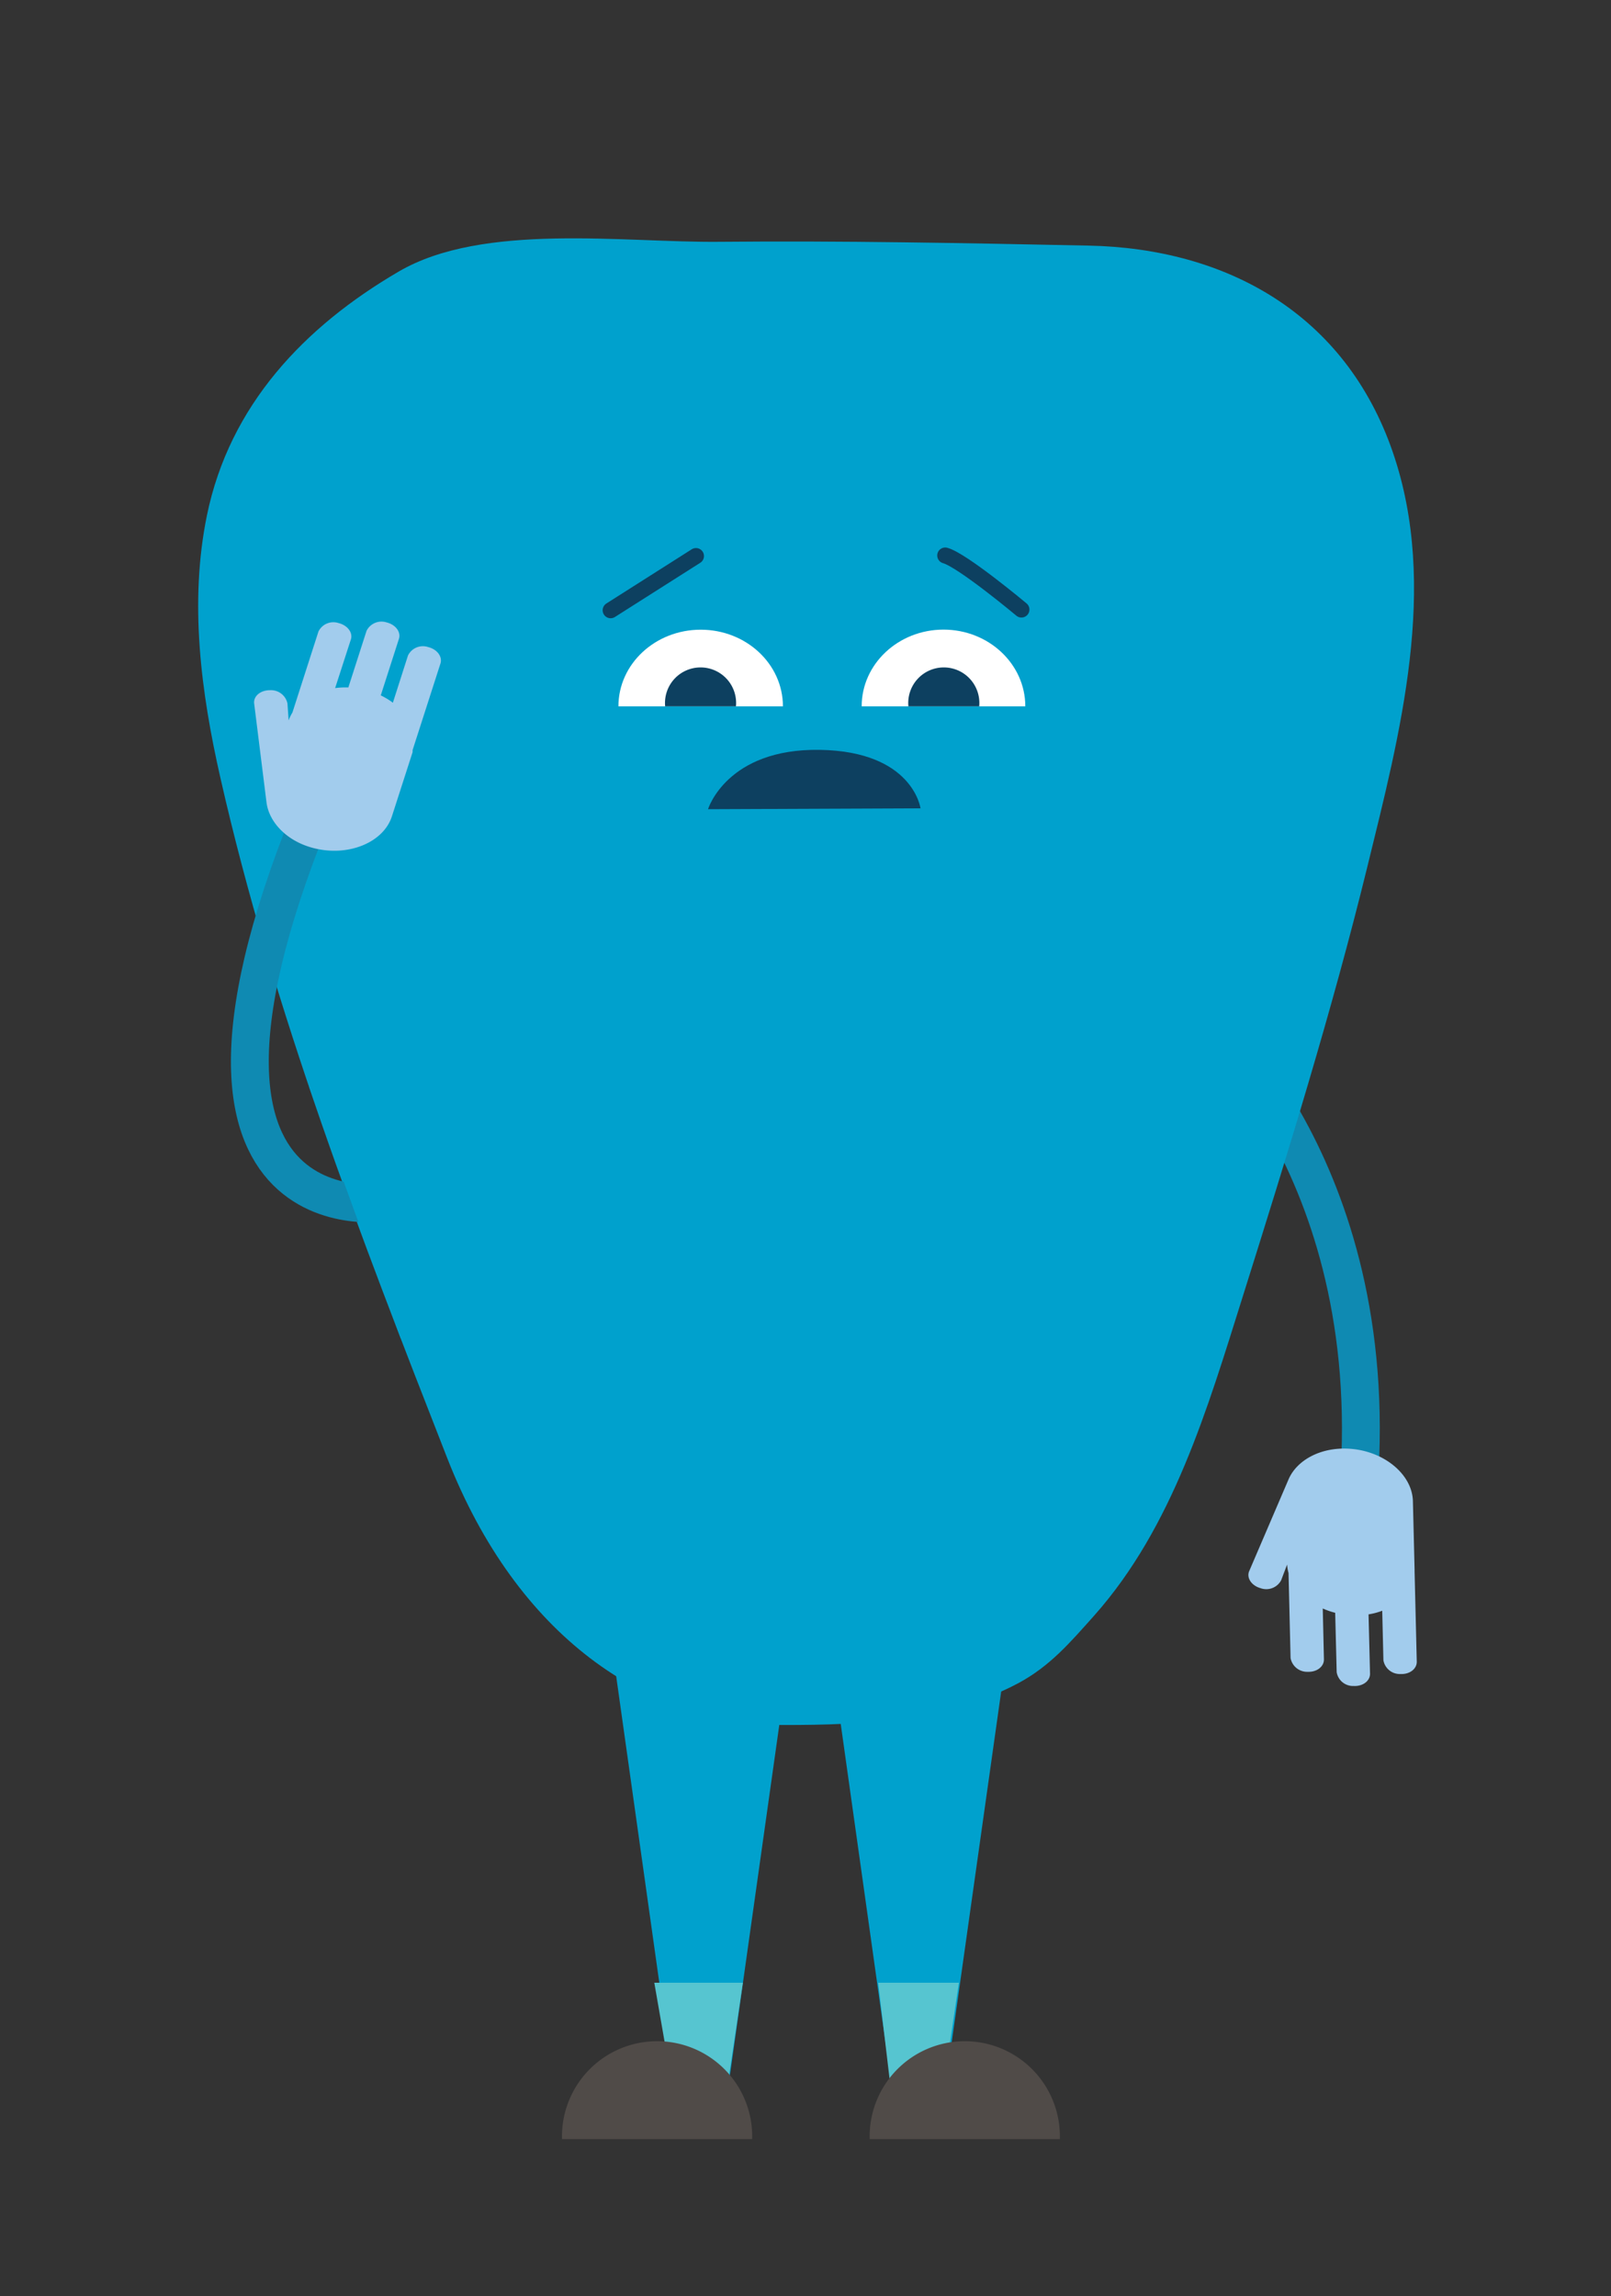 <svg id="Layer_1" data-name="Layer 1" xmlns="http://www.w3.org/2000/svg" viewBox="0 0 204.78 291.79"><rect x="0" y="0" width="204.78" height="291.79" fill="#333333" stroke="none"/><defs><style>.cls-1,.cls-6{fill:none;stroke-linecap:round;stroke-miterlimit:10;}.cls-1{stroke:#0f8ab2;stroke-width:4.81px;}.cls-2{fill:#a2cced;}.cls-3{fill:#00a1cd;}.cls-4{fill:#56c5d0;}.cls-5{fill:#504b48;}.cls-6{stroke:#0d4060;stroke-width:2.03px;}.cls-7{fill:#0d4060;}.cls-8{fill:#fff;}</style></defs><path class="cls-1" d="M154.68,131s23.84,21.85,17.11,65.86"/><path class="cls-2" d="M163.82,187.93c1.07-2.38,4-4,7.52-3.84,4.46.2,8.18,3.21,8.26,6.68l.21,8.57a1.09,1.09,0,0,1,0,.18.29.29,0,0,1,0,.09l.28,11.57c0,.91-.91,1.61-2.08,1.55a2.11,2.11,0,0,1-2.16-1.75l-.15-6.29a8.71,8.71,0,0,1-1.74.46l.19,7.55c0,.91-.91,1.61-2.08,1.55a2.1,2.1,0,0,1-2.16-1.75l-.19-7.55a9.22,9.22,0,0,1-1.58-.55l.15,6.49c0,.91-.91,1.61-2.07,1.56a2.13,2.13,0,0,1-2.17-1.75l-.26-10.81a4.89,4.89,0,0,1-.18-1.07l-.76,2a2.14,2.14,0,0,1-2.62,1h0c-1.12-.31-1.78-1.27-1.46-2.12"/><polyline class="cls-3" points="77.75 208.92 86.56 271.53 91.68 271.53 100.48 209.12"/><polyline class="cls-3" points="105.4 208.63 114.2 271.24 119.32 271.24 128.13 208.82"/><polygon class="cls-4" points="91.77 269.88 94.43 251.96 83.17 251.96 86.25 269.62 91.77 269.88"/><polygon class="cls-4" points="119.23 269.88 121.89 251.96 111.63 251.96 113.72 269.62 119.23 269.88"/><path class="cls-5" d="M95.61,271.83a12.09,12.09,0,1,0-24.17,0"/><path class="cls-5" d="M134.72,271.83a12.09,12.09,0,1,0-24.17,0"/><path class="cls-3" d="M139.1,205.29c10-11.26,14.4-26.32,18.83-40.4,5.68-18.06,11.36-36.34,15.87-54.71,4.14-16.91,9.14-35.61,3.24-52.73C171,39.9,155.94,31.56,138.35,31.21c-15.65-.32-31.29-.63-46.94-.48-12,.12-30-2.5-40.73,3.78-12,7-21.51,17-24.38,31-2.25,11-.77,22.42,1.72,33.36,6.71,29.54,17.8,58.26,28.82,86.4,8.87,22.66,25.38,33.94,42.86,33.94,10,0,20.69-.51,29.73-5.31C133.47,211.73,136,208.76,139.1,205.29Z"/><line class="cls-6" x1="77.62" y1="77.55" x2="88.47" y2="70.66"/><path class="cls-6" d="M129.84,77.46s-7.47-6.25-9.69-6.87"/><path class="cls-7" d="M90,102.83s2.37-7.73,14.21-7.54,12.8,7.43,12.8,7.43Z"/><path class="cls-8" d="M109.53,89.76c0-5.38,4.66-9.75,10.4-9.75s10.4,4.37,10.4,9.75"/><path class="cls-7" d="M115.47,89.76a4.52,4.52,0,1,1,9,0"/><path class="cls-8" d="M78.61,89.76c0-5.38,4.68-9.74,10.46-9.74s10.45,4.36,10.45,9.74"/><path class="cls-7" d="M84.55,89.76a4.52,4.52,0,1,1,9,0"/><path class="cls-7" d="M88.11,80h0Z"/><path class="cls-7" d="M120.84,80h0Z"/><path class="cls-1" d="M48.55,152.84s-34.95,5-4-60.55"/><path class="cls-2" d="M33.88,102c.35,2.59,2.72,5,6.13,5.81,4.34,1.06,8.75-.77,9.81-4.08l2.63-8.16a.85.85,0,0,1,0-.17l0-.09,3.54-11c.27-.87-.43-1.8-1.56-2.08a2.11,2.11,0,0,0-2.57,1.07l-1.92,6a9,9,0,0,0-1.54-.93l2.31-7.19c.28-.86-.42-1.8-1.55-2.08a2.12,2.12,0,0,0-2.57,1.07l-2.31,7.19a10.4,10.4,0,0,0-1.68.08l2-6.18c.28-.86-.42-1.8-1.56-2.08a2.11,2.11,0,0,0-2.56,1.07l-3.31,10.3a5.07,5.07,0,0,0-.48,1l-.15-2.16a2.14,2.14,0,0,0-2.24-1.68h0c-1.16,0-2.06.72-2,1.63"/><polygon class="cls-3" points="39.29 138.1 50.97 170.15 60.76 150.6 39.29 138.1"/></svg>